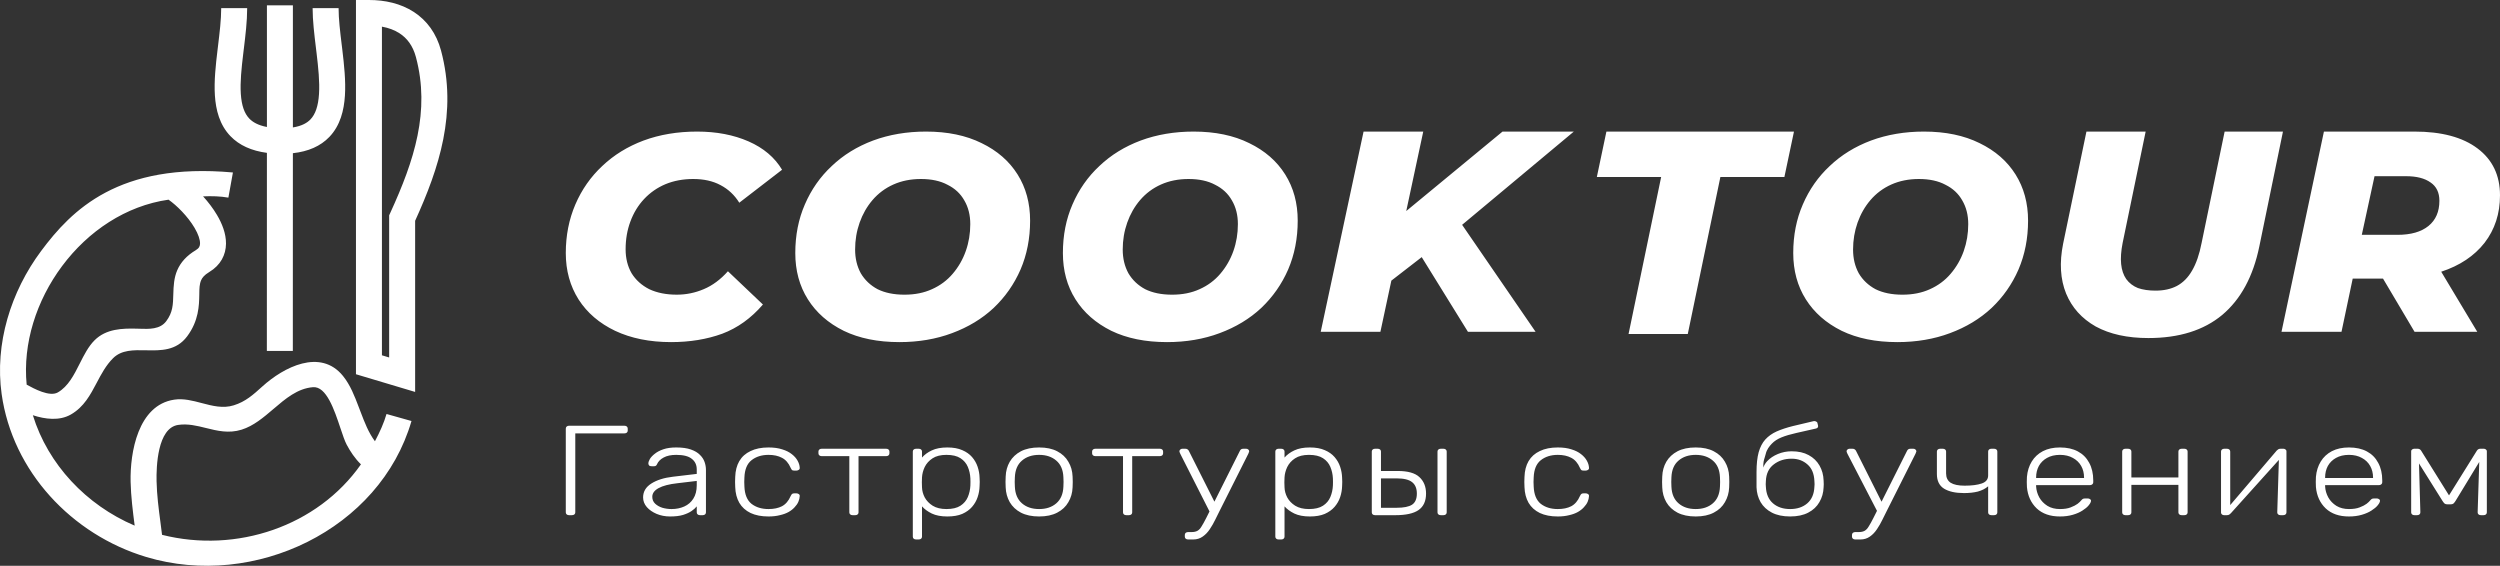 <svg width="190" height="43" viewBox="0 0 190 43" fill="none" xmlns="http://www.w3.org/2000/svg">
<rect x="0" y="0" width="190" height="43" fill="#333333" stroke="none"/>
<path fill-rule="evenodd" clip-rule="evenodd" d="M27.053 0H28.04C29.265 0 30.453 0.265 31.441 0.903C32.444 1.551 33.17 2.539 33.519 3.844C34.778 8.557 33.37 12.776 31.55 16.781V29.787L27.053 28.442V0ZM29.027 2.025V27.003L29.576 27.168V16.364L29.663 16.174C31.49 12.188 32.707 8.442 31.61 4.338C31.377 3.465 30.927 2.893 30.358 2.526C29.989 2.288 29.543 2.118 29.027 2.025ZM20.286 9.651L20.286 0.405L22.26 0.405L22.26 9.685C22.946 9.576 23.346 9.335 23.595 9.075C23.968 8.686 24.187 8.066 24.245 7.142C24.303 6.223 24.194 5.16 24.056 4.01C24.042 3.893 24.028 3.776 24.013 3.658L24.013 3.657L24.012 3.65L24.011 3.641L24.011 3.638C23.889 2.633 23.759 1.571 23.759 0.619H25.733C25.733 1.447 25.847 2.386 25.971 3.413L25.972 3.416C25.987 3.537 26.001 3.659 26.016 3.782C26.152 4.915 26.285 6.144 26.215 7.262C26.145 8.374 25.866 9.536 25.032 10.406C24.358 11.11 23.428 11.515 22.259 11.643L22.255 26.672L20.281 26.672L20.285 11.617C19.115 11.461 18.19 11.047 17.518 10.351C16.686 9.489 16.403 8.354 16.332 7.257C16.261 6.16 16.394 4.952 16.529 3.828L16.567 3.51L16.567 3.51L16.567 3.51L16.567 3.51C16.693 2.47 16.811 1.501 16.811 0.619L18.785 0.618C18.785 1.624 18.652 2.712 18.529 3.728L18.529 3.728L18.528 3.73C18.515 3.84 18.502 3.948 18.489 4.056C18.351 5.201 18.244 6.239 18.302 7.133C18.36 8.026 18.576 8.627 18.95 9.015C19.203 9.277 19.607 9.522 20.286 9.651ZM17.357 15.02L17.702 13.108C9.017 12.321 5.441 15.969 3.127 19.073C0.815 22.174 -0.411 26.131 0.125 29.95C0.948 35.821 5.445 40.63 11.117 42.332C19.322 44.795 28.876 40.244 31.273 31.997L29.376 31.463C29.179 32.14 28.863 32.843 28.495 33.535C28.004 32.875 27.706 32.092 27.415 31.329L27.341 31.136L27.34 31.133L27.265 30.938C26.951 30.112 26.628 29.265 26.066 28.571C24.351 26.453 21.548 27.914 19.951 29.36L19.948 29.362C19.232 30.01 18.664 30.524 17.765 30.804C16.947 31.06 16.142 30.847 15.332 30.634C14.642 30.451 13.948 30.268 13.241 30.374C10.482 30.786 9.877 34.401 9.926 36.614C9.95 37.721 10.1 38.905 10.235 39.948C6.552 38.381 3.646 35.291 2.497 31.557C3.424 31.86 4.514 32.007 5.396 31.497C6.382 30.926 6.865 30.011 7.351 29.091C7.701 28.428 8.052 27.763 8.593 27.224C9.237 26.583 10.146 26.602 11.089 26.621C12.217 26.645 13.394 26.669 14.221 25.565C15.109 24.38 15.131 23.21 15.146 22.409C15.147 22.364 15.148 22.319 15.148 22.274L15.148 22.273L15.148 22.273C15.152 21.943 15.156 21.598 15.287 21.295C15.363 21.123 15.51 20.91 15.908 20.671C16.766 20.155 17.167 19.373 17.176 18.52C17.184 17.742 16.87 16.977 16.491 16.338C16.2 15.845 15.832 15.362 15.435 14.924C16.103 14.895 16.742 14.912 17.357 15.02ZM12.315 40.647C17.976 42.075 24.131 39.998 27.432 35.291C26.973 34.843 26.626 34.318 26.349 33.798C26.2 33.519 26.046 33.058 25.872 32.538C25.409 31.152 24.805 29.343 23.787 29.426C22.61 29.52 21.698 30.299 20.777 31.086C20.027 31.726 19.271 32.371 18.362 32.655C17.387 32.959 16.516 32.743 15.656 32.529C14.959 32.356 14.269 32.184 13.537 32.294C11.961 32.529 11.875 35.483 11.899 36.572C11.923 37.634 12.058 38.663 12.191 39.672C12.234 39.999 12.277 40.324 12.315 40.647ZM2.026 29.233C2.576 29.535 3.767 30.186 4.396 29.823C5.184 29.367 5.623 28.497 6.06 27.63C6.388 26.98 6.715 26.331 7.189 25.859C8.067 24.985 9.294 24.945 10.461 24.98L10.464 24.98C10.511 24.982 10.559 24.983 10.607 24.985C11.329 25.01 12.164 25.039 12.632 24.413C13.135 23.742 13.151 23.159 13.172 22.349C13.188 21.73 13.222 21.109 13.473 20.532C13.732 19.935 14.185 19.431 14.879 19.014C15.142 18.856 15.2 18.701 15.203 18.5C15.206 18.223 15.082 17.816 14.785 17.314C14.268 16.438 13.422 15.603 12.808 15.175C9.57 15.637 6.701 17.562 4.719 20.221C2.76 22.847 1.722 26.116 2.026 29.233ZM51.002 26C49.381 26 47.964 25.714 46.751 25.143C45.554 24.571 44.629 23.78 43.978 22.769C43.326 21.743 43 20.564 43 19.231C43 17.897 43.243 16.667 43.727 15.538C44.212 14.41 44.894 13.436 45.773 12.615C46.653 11.78 47.698 11.136 48.911 10.681C50.139 10.227 51.495 10 52.98 10C54.45 10 55.754 10.249 56.891 10.747C58.027 11.245 58.876 11.963 59.437 12.901L56.186 15.406C55.822 14.82 55.345 14.374 54.754 14.066C54.178 13.758 53.488 13.604 52.685 13.604C51.912 13.604 51.207 13.736 50.57 14C49.949 14.264 49.411 14.637 48.956 15.121C48.502 15.604 48.153 16.176 47.91 16.835C47.668 17.48 47.547 18.183 47.547 18.945C47.547 19.634 47.698 20.242 48.002 20.769C48.32 21.282 48.767 21.685 49.343 21.978C49.934 22.256 50.631 22.395 51.434 22.395C52.147 22.395 52.829 22.256 53.48 21.978C54.147 21.7 54.761 21.245 55.322 20.615L57.982 23.143C57.088 24.183 56.057 24.923 54.89 25.363C53.723 25.787 52.427 26 51.002 26ZM68.353 26C66.716 26 65.307 25.714 64.125 25.143C62.943 24.557 62.033 23.758 61.397 22.747C60.76 21.736 60.442 20.564 60.442 19.231C60.442 17.883 60.684 16.652 61.169 15.539C61.654 14.41 62.336 13.436 63.215 12.616C64.094 11.78 65.14 11.136 66.353 10.681C67.58 10.227 68.922 10 70.377 10C72.013 10 73.423 10.293 74.605 10.879C75.787 11.451 76.697 12.242 77.333 13.253C77.97 14.264 78.288 15.436 78.288 16.769C78.288 18.117 78.046 19.355 77.561 20.484C77.076 21.597 76.394 22.572 75.514 23.407C74.636 24.227 73.582 24.864 72.355 25.319C71.142 25.773 69.808 26 68.353 26ZM68.74 22.396C69.528 22.396 70.225 22.256 70.831 21.978C71.453 21.7 71.976 21.311 72.4 20.813C72.84 20.3 73.173 19.722 73.4 19.077C73.628 18.432 73.741 17.751 73.741 17.033C73.741 16.345 73.59 15.744 73.287 15.231C72.999 14.718 72.574 14.322 72.013 14.044C71.468 13.751 70.793 13.604 69.99 13.604C69.217 13.604 68.52 13.744 67.899 14.022C67.277 14.3 66.747 14.696 66.307 15.209C65.883 15.707 65.557 16.279 65.33 16.923C65.102 17.568 64.989 18.249 64.989 18.967C64.989 19.641 65.133 20.242 65.421 20.769C65.724 21.282 66.148 21.685 66.694 21.978C67.254 22.256 67.936 22.396 68.74 22.396ZM84.463 25.143C85.645 25.714 87.055 26 88.691 26C90.146 26 91.48 25.773 92.693 25.319C93.92 24.864 94.974 24.227 95.853 23.407C96.731 22.572 97.414 21.597 97.899 20.484C98.384 19.355 98.626 18.117 98.626 16.769C98.626 15.436 98.308 14.264 97.671 13.253C97.035 12.242 96.125 11.451 94.943 10.879C93.761 10.293 92.352 10 90.715 10C89.26 10 87.918 10.227 86.691 10.681C85.478 11.136 84.432 11.78 83.553 12.616C82.674 13.436 81.992 14.41 81.507 15.539C81.022 16.652 80.78 17.883 80.78 19.231C80.78 20.564 81.098 21.736 81.735 22.747C82.371 23.758 83.281 24.557 84.463 25.143ZM91.169 21.978C90.563 22.256 89.866 22.396 89.078 22.396C88.275 22.396 87.593 22.256 87.032 21.978C86.486 21.685 86.062 21.282 85.759 20.769C85.471 20.242 85.327 19.641 85.327 18.967C85.327 18.249 85.44 17.568 85.668 16.923C85.895 16.279 86.221 15.707 86.645 15.209C87.085 14.696 87.615 14.3 88.237 14.022C88.858 13.744 89.555 13.604 90.328 13.604C91.132 13.604 91.806 13.751 92.352 14.044C92.912 14.322 93.337 14.718 93.625 15.231C93.928 15.744 94.079 16.345 94.079 17.033C94.079 17.751 93.966 18.432 93.738 19.077C93.511 19.722 93.177 20.3 92.738 20.813C92.314 21.311 91.791 21.7 91.169 21.978ZM106.875 16.039L114.192 10H119.611L111.121 17.086L116.704 25.216H111.563L108.051 19.542L105.743 21.328L104.911 25.216H100.375L103.631 10H108.167L106.875 16.039ZM126.248 13.451L123.77 25.385H128.271L130.749 13.451H135.614L136.342 10H122.087L121.36 13.451H126.248ZM144.198 26C142.561 26 141.151 25.714 139.969 25.143C138.787 24.557 137.878 23.758 137.241 22.747C136.605 21.736 136.286 20.564 136.286 19.231C136.286 17.883 136.529 16.652 137.014 15.539C137.499 14.41 138.181 13.436 139.06 12.616C139.939 11.78 140.985 11.136 142.197 10.681C143.425 10.227 144.766 10 146.221 10C147.858 10 149.268 10.293 150.45 10.879C151.632 11.451 152.541 12.242 153.178 13.253C153.814 14.264 154.133 15.436 154.133 16.769C154.133 18.117 153.889 19.355 153.405 20.484C152.921 21.597 152.239 22.572 151.359 23.407C150.479 24.227 149.427 24.864 148.199 25.319C146.987 25.773 145.653 26 144.198 26ZM144.584 22.396C145.372 22.396 146.07 22.256 146.676 21.978C147.297 21.7 147.82 21.311 148.244 20.813C148.684 20.3 149.017 19.722 149.245 19.077C149.472 18.432 149.586 17.751 149.586 17.033C149.586 16.345 149.434 15.744 149.131 15.231C148.843 14.718 148.419 14.322 147.858 14.044C147.312 13.751 146.638 13.604 145.835 13.604C145.062 13.604 144.365 13.744 143.743 14.022C143.122 14.3 142.591 14.696 142.152 15.209C141.727 15.707 141.402 16.279 141.174 16.923C140.947 17.568 140.833 18.249 140.833 18.967C140.833 19.641 140.977 20.242 141.265 20.769C141.568 21.282 141.993 21.685 142.538 21.978C143.099 22.256 143.781 22.396 144.584 22.396ZM159.274 24.813C160.351 25.399 161.684 25.692 163.275 25.692C165.61 25.692 167.481 25.106 168.89 23.934C170.3 22.747 171.241 21.011 171.709 18.725L173.505 10H169.072L167.322 18.462C167.156 19.326 166.913 20.029 166.594 20.572C166.292 21.099 165.905 21.487 165.435 21.736C164.98 21.971 164.443 22.088 163.821 22.088C163.307 22.088 162.859 22.022 162.479 21.89C162.116 21.744 161.82 21.517 161.593 21.209C161.381 20.901 161.252 20.52 161.206 20.066C161.161 19.612 161.199 19.077 161.32 18.462L163.07 10H158.569L156.796 18.527C156.509 19.963 156.584 21.224 157.023 22.308C157.464 23.377 158.214 24.212 159.274 24.813ZM190 14.847C190 16.238 189.608 17.441 188.825 18.456C188.041 19.455 186.945 20.187 185.532 20.651L188.272 25.216H183.505L181.109 21.173H178.806L177.954 25.216H173.394L176.618 10H183.505C185.562 10 187.16 10.428 188.295 11.283C189.432 12.138 190 13.326 190 14.847ZM185.394 15.26C185.394 14.637 185.172 14.174 184.726 13.869C184.28 13.55 183.659 13.391 182.86 13.391H180.464L179.497 17.847H182.214C183.229 17.847 184.012 17.622 184.565 17.173C185.117 16.724 185.394 16.086 185.394 15.26ZM136.051 39.251C135.501 39.251 135.039 39.154 134.665 38.96C134.29 38.766 134.004 38.5 133.806 38.164C133.615 37.827 133.511 37.451 133.496 37.037V36.464V35.881C133.496 35.272 133.55 34.77 133.657 34.376C133.771 33.974 133.939 33.65 134.161 33.404C134.39 33.152 134.676 32.948 135.02 32.792C135.371 32.637 135.78 32.501 136.246 32.384C136.711 32.268 137.242 32.142 137.838 32.006C137.899 31.993 137.96 32.002 138.021 32.035C138.082 32.061 138.117 32.099 138.124 32.151L138.17 32.336C138.185 32.394 138.178 32.446 138.147 32.491C138.117 32.53 138.071 32.556 138.01 32.569C137.445 32.698 136.944 32.812 136.509 32.909C136.074 33.006 135.703 33.116 135.398 33.239C135.092 33.362 134.844 33.524 134.653 33.725C134.47 33.919 134.271 34.165 134.195 34.502C134.174 34.593 134.148 34.673 134.123 34.753C134.057 34.961 133.993 35.163 134.015 35.538C134.071 35.36 134.169 35.196 134.31 35.046C134.523 34.819 134.794 34.638 135.123 34.502C135.451 34.366 135.799 34.298 136.165 34.298C136.677 34.298 137.108 34.395 137.46 34.589C137.819 34.783 138.094 35.049 138.285 35.386C138.475 35.716 138.579 36.092 138.594 36.512C138.609 36.726 138.609 36.901 138.594 37.037C138.579 37.451 138.472 37.827 138.273 38.164C138.082 38.5 137.8 38.766 137.425 38.96C137.059 39.154 136.601 39.251 136.051 39.251ZM136.051 38.688C136.585 38.688 137.021 38.542 137.357 38.251C137.693 37.96 137.872 37.539 137.895 36.988C137.903 36.93 137.907 36.868 137.907 36.804C137.907 36.739 137.903 36.658 137.895 36.561C137.872 36.004 137.697 35.583 137.368 35.298C137.04 35.007 136.639 34.861 136.165 34.861C135.631 34.861 135.176 35.007 134.802 35.298C134.428 35.583 134.229 36.004 134.206 36.561C134.199 36.658 134.195 36.739 134.195 36.804C134.195 36.868 134.199 36.93 134.206 36.988C134.229 37.539 134.409 37.96 134.745 38.251C135.081 38.542 135.516 38.688 136.051 38.688ZM43.069 39.096C43.115 39.135 43.176 39.154 43.252 39.154H43.458C43.542 39.154 43.607 39.135 43.653 39.096C43.699 39.057 43.722 39.006 43.722 38.941V32.938H47.445C47.529 32.938 47.594 32.919 47.639 32.88C47.685 32.841 47.708 32.789 47.708 32.724V32.579C47.708 32.508 47.685 32.453 47.639 32.414C47.594 32.375 47.529 32.355 47.445 32.355H43.252C43.176 32.355 43.115 32.375 43.069 32.414C43.023 32.453 43 32.508 43 32.579V38.941C43 39.006 43.023 39.057 43.069 39.096ZM49.906 39.057C50.219 39.187 50.559 39.252 50.926 39.252C51.323 39.252 51.651 39.213 51.911 39.135C52.178 39.051 52.396 38.951 52.564 38.834C52.732 38.717 52.862 38.601 52.953 38.484V38.941C52.953 39.006 52.976 39.057 53.022 39.096C53.068 39.135 53.129 39.154 53.205 39.154H53.4C53.477 39.154 53.538 39.135 53.583 39.096C53.629 39.057 53.652 39.006 53.652 38.941V35.706C53.652 35.512 53.618 35.315 53.549 35.114C53.48 34.913 53.362 34.732 53.194 34.57C53.034 34.402 52.804 34.266 52.507 34.162C52.216 34.059 51.846 34.007 51.395 34.007C51.014 34.007 50.689 34.052 50.422 34.143C50.154 34.233 49.937 34.347 49.769 34.483C49.601 34.612 49.475 34.745 49.391 34.881C49.314 35.017 49.276 35.13 49.276 35.221C49.276 35.279 49.295 35.331 49.334 35.376C49.372 35.415 49.437 35.434 49.528 35.434H49.712C49.818 35.434 49.891 35.386 49.929 35.289C50.021 35.075 50.189 34.904 50.433 34.774C50.678 34.638 50.998 34.57 51.395 34.57C51.938 34.57 52.331 34.67 52.575 34.871C52.827 35.065 52.953 35.334 52.953 35.677V36.017L51.143 36.231C50.471 36.309 49.925 36.48 49.505 36.746C49.085 37.011 48.875 37.364 48.875 37.804C48.875 38.076 48.971 38.322 49.162 38.543C49.353 38.756 49.601 38.928 49.906 39.057ZM52.003 38.494C51.712 38.624 51.392 38.688 51.04 38.688C50.804 38.688 50.571 38.656 50.342 38.591C50.12 38.52 49.937 38.416 49.792 38.28C49.647 38.144 49.574 37.969 49.574 37.756C49.574 37.49 49.734 37.27 50.055 37.095C50.376 36.92 50.849 36.797 51.476 36.726L52.953 36.551V36.882C52.953 37.29 52.865 37.63 52.69 37.902C52.522 38.167 52.293 38.364 52.003 38.494ZM58.408 39.252C57.874 39.252 57.419 39.164 57.045 38.989C56.671 38.808 56.384 38.549 56.186 38.212C55.995 37.876 55.892 37.477 55.877 37.018C55.869 36.92 55.865 36.791 55.865 36.629C55.865 36.467 55.869 36.338 55.877 36.241C55.892 35.774 55.995 35.376 56.186 35.046C56.384 34.709 56.671 34.453 57.045 34.279C57.419 34.097 57.874 34.007 58.408 34.007C58.813 34.007 59.16 34.055 59.451 34.152C59.748 34.243 59.993 34.366 60.184 34.521C60.375 34.67 60.52 34.836 60.619 35.017C60.718 35.198 60.772 35.376 60.779 35.551C60.787 35.616 60.764 35.668 60.711 35.706C60.657 35.745 60.596 35.765 60.527 35.765H60.367C60.291 35.765 60.233 35.752 60.195 35.726C60.165 35.694 60.13 35.638 60.092 35.561C59.932 35.192 59.71 34.936 59.428 34.793C59.153 34.645 58.813 34.57 58.408 34.57C57.889 34.57 57.457 34.706 57.114 34.978C56.778 35.243 56.598 35.681 56.575 36.289C56.56 36.516 56.56 36.742 56.575 36.969C56.598 37.578 56.778 38.018 57.114 38.29C57.457 38.556 57.889 38.688 58.408 38.688C58.813 38.688 59.153 38.617 59.428 38.475C59.71 38.326 59.932 38.067 60.092 37.698C60.13 37.62 60.165 37.568 60.195 37.542C60.233 37.51 60.291 37.494 60.367 37.494H60.527C60.596 37.494 60.657 37.513 60.711 37.552C60.764 37.591 60.787 37.642 60.779 37.707C60.772 37.85 60.737 37.992 60.676 38.135C60.615 38.277 60.52 38.416 60.39 38.552C60.268 38.688 60.115 38.808 59.932 38.912C59.748 39.015 59.527 39.096 59.267 39.154C59.015 39.219 58.729 39.252 58.408 39.252ZM64.618 39.096C64.664 39.135 64.725 39.154 64.801 39.154H64.996C65.072 39.154 65.133 39.135 65.179 39.096C65.225 39.057 65.248 39.006 65.248 38.941V34.667H67.344C67.421 34.667 67.482 34.648 67.528 34.609C67.573 34.57 67.596 34.518 67.596 34.453V34.317C67.596 34.253 67.573 34.201 67.528 34.162C67.482 34.123 67.421 34.104 67.344 34.104H62.453C62.376 34.104 62.315 34.123 62.27 34.162C62.224 34.201 62.201 34.253 62.201 34.317V34.453C62.201 34.518 62.224 34.57 62.27 34.609C62.315 34.648 62.376 34.667 62.453 34.667H64.549V38.941C64.549 39.006 64.572 39.057 64.618 39.096ZM69.626 41C69.549 41 69.488 40.981 69.442 40.942C69.396 40.903 69.374 40.851 69.374 40.786V34.318C69.374 34.253 69.396 34.201 69.442 34.162C69.488 34.123 69.549 34.104 69.626 34.104H69.82C69.897 34.104 69.958 34.123 70.004 34.162C70.049 34.201 70.072 34.253 70.072 34.318V34.774C70.263 34.554 70.511 34.373 70.817 34.23C71.13 34.081 71.523 34.007 71.997 34.007C72.447 34.007 72.825 34.075 73.131 34.211C73.436 34.34 73.684 34.515 73.876 34.735C74.066 34.955 74.208 35.201 74.299 35.473C74.391 35.745 74.441 36.024 74.448 36.309C74.456 36.406 74.46 36.513 74.46 36.629C74.46 36.746 74.456 36.853 74.448 36.95C74.441 37.235 74.391 37.513 74.299 37.785C74.208 38.057 74.066 38.303 73.876 38.523C73.684 38.743 73.436 38.921 73.131 39.057C72.825 39.187 72.447 39.252 71.997 39.252C71.523 39.252 71.13 39.177 70.817 39.028C70.511 38.879 70.263 38.698 70.072 38.484V40.786C70.072 40.851 70.049 40.903 70.004 40.942C69.958 40.981 69.897 41 69.82 41H69.626ZM71.928 38.688C72.379 38.688 72.734 38.604 72.993 38.436C73.253 38.267 73.44 38.047 73.555 37.775C73.669 37.503 73.734 37.212 73.749 36.901C73.757 36.72 73.757 36.538 73.749 36.357C73.734 36.046 73.669 35.755 73.555 35.483C73.44 35.211 73.253 34.991 72.993 34.822C72.734 34.654 72.379 34.57 71.928 34.57C71.493 34.57 71.141 34.657 70.874 34.832C70.607 35.007 70.408 35.227 70.278 35.493C70.156 35.752 70.088 36.014 70.072 36.279C70.065 36.377 70.061 36.503 70.061 36.658C70.061 36.814 70.065 36.94 70.072 37.037C70.08 37.296 70.149 37.552 70.278 37.804C70.416 38.057 70.618 38.267 70.886 38.436C71.161 38.604 71.508 38.688 71.928 38.688ZM77.588 38.96C77.962 39.154 78.424 39.252 78.974 39.252C79.524 39.252 79.982 39.154 80.349 38.96C80.723 38.766 81.005 38.501 81.196 38.164C81.395 37.827 81.502 37.452 81.517 37.037C81.525 36.94 81.529 36.804 81.529 36.629C81.529 36.454 81.525 36.318 81.517 36.221C81.502 35.8 81.395 35.425 81.196 35.094C81.005 34.758 80.723 34.492 80.349 34.298C79.982 34.104 79.524 34.007 78.974 34.007C78.424 34.007 77.962 34.104 77.588 34.298C77.221 34.492 76.939 34.758 76.74 35.094C76.549 35.425 76.446 35.8 76.431 36.221C76.423 36.318 76.419 36.454 76.419 36.629C76.419 36.804 76.423 36.94 76.431 37.037C76.446 37.452 76.549 37.827 76.74 38.164C76.939 38.501 77.221 38.766 77.588 38.96ZM80.28 38.251C79.944 38.543 79.509 38.688 78.974 38.688C78.439 38.688 78.004 38.543 77.668 38.251C77.332 37.96 77.153 37.539 77.13 36.989C77.122 36.891 77.118 36.772 77.118 36.629C77.118 36.487 77.122 36.367 77.13 36.27C77.153 35.713 77.332 35.292 77.668 35.007C78.004 34.716 78.439 34.57 78.974 34.57C79.509 34.57 79.944 34.716 80.28 35.007C80.616 35.292 80.796 35.713 80.818 36.27C80.826 36.367 80.83 36.487 80.83 36.629C80.83 36.772 80.826 36.891 80.818 36.989C80.796 37.539 80.616 37.96 80.28 38.251ZM85.601 39.154C85.524 39.154 85.463 39.135 85.417 39.096C85.372 39.057 85.349 39.006 85.349 38.941V34.667H83.252C83.176 34.667 83.115 34.648 83.069 34.609C83.023 34.57 83 34.518 83 34.453V34.317C83 34.253 83.023 34.201 83.069 34.162C83.115 34.123 83.176 34.104 83.252 34.104H88.144C88.22 34.104 88.281 34.123 88.327 34.162C88.373 34.201 88.396 34.253 88.396 34.317V34.453C88.396 34.518 88.373 34.57 88.327 34.609C88.281 34.648 88.22 34.667 88.144 34.667H86.047V38.941C86.047 39.006 86.025 39.057 85.979 39.096C85.933 39.135 85.872 39.154 85.796 39.154H85.601ZM90.115 40.942C90.161 40.98 90.222 41 90.298 41H90.688C90.963 41 91.203 40.925 91.409 40.777C91.616 40.634 91.795 40.446 91.948 40.213C92.1 39.987 92.238 39.747 92.36 39.494C92.482 39.248 92.593 39.025 92.692 38.824L94.869 34.492C94.892 34.441 94.907 34.402 94.915 34.376C94.93 34.35 94.938 34.324 94.938 34.298C94.938 34.246 94.915 34.201 94.869 34.162C94.823 34.123 94.77 34.104 94.709 34.104H94.502C94.426 34.104 94.369 34.117 94.331 34.143C94.292 34.169 94.262 34.204 94.239 34.249L92.295 38.127L90.344 34.249C90.321 34.211 90.291 34.178 90.252 34.152C90.214 34.12 90.157 34.104 90.081 34.104H89.863C89.802 34.104 89.748 34.123 89.703 34.162C89.657 34.201 89.634 34.246 89.634 34.298C89.634 34.33 89.657 34.395 89.703 34.492L91.922 38.87L91.673 39.368C91.535 39.64 91.417 39.854 91.318 40.009C91.226 40.165 91.123 40.275 91.008 40.34C90.894 40.404 90.745 40.437 90.562 40.437H90.298C90.222 40.437 90.161 40.456 90.115 40.495C90.069 40.534 90.046 40.586 90.046 40.65V40.786C90.046 40.851 90.069 40.903 90.115 40.942ZM97.177 41C97.101 41 97.04 40.981 96.994 40.942C96.948 40.903 96.925 40.851 96.925 40.786V34.318C96.925 34.253 96.948 34.201 96.994 34.162C97.04 34.123 97.101 34.104 97.177 34.104H97.372C97.448 34.104 97.509 34.123 97.555 34.162C97.601 34.201 97.624 34.253 97.624 34.318V34.774C97.815 34.554 98.063 34.373 98.368 34.23C98.682 34.081 99.075 34.007 99.548 34.007C99.999 34.007 100.377 34.075 100.682 34.211C100.988 34.34 101.236 34.515 101.427 34.735C101.618 34.955 101.759 35.201 101.851 35.473C101.942 35.745 101.992 36.024 102 36.309C102.008 36.406 102.011 36.513 102.011 36.629C102.011 36.746 102.008 36.853 102 36.95C101.992 37.235 101.942 37.513 101.851 37.785C101.759 38.057 101.618 38.303 101.427 38.523C101.236 38.743 100.988 38.921 100.682 39.057C100.377 39.187 99.999 39.252 99.548 39.252C99.075 39.252 98.682 39.177 98.368 39.028C98.063 38.879 97.815 38.698 97.624 38.484V40.786C97.624 40.851 97.601 40.903 97.555 40.942C97.509 40.981 97.448 41 97.372 41H97.177ZM99.48 38.688C99.93 38.688 100.285 38.604 100.545 38.436C100.805 38.267 100.992 38.047 101.106 37.775C101.221 37.503 101.286 37.212 101.301 36.901C101.309 36.72 101.309 36.538 101.301 36.357C101.286 36.046 101.221 35.755 101.106 35.483C100.992 35.211 100.805 34.991 100.545 34.822C100.285 34.654 99.93 34.57 99.48 34.57C99.044 34.57 98.693 34.657 98.426 34.832C98.158 35.007 97.96 35.227 97.83 35.493C97.708 35.752 97.639 36.014 97.624 36.279C97.616 36.377 97.612 36.503 97.612 36.658C97.612 36.814 97.616 36.94 97.624 37.037C97.631 37.296 97.7 37.552 97.83 37.804C97.967 38.057 98.17 38.267 98.437 38.436C98.712 38.604 99.059 38.688 99.48 38.688ZM104.324 39.096C104.37 39.135 104.431 39.154 104.508 39.154H106.043C106.845 39.154 107.433 39.025 107.807 38.766C108.189 38.501 108.38 38.083 108.38 37.513C108.38 36.989 108.212 36.571 107.875 36.26C107.547 35.949 106.993 35.794 106.214 35.794H104.954V34.317C104.954 34.253 104.931 34.201 104.886 34.162C104.84 34.123 104.779 34.104 104.702 34.104H104.508C104.431 34.104 104.37 34.123 104.324 34.162C104.279 34.201 104.256 34.253 104.256 34.317V38.941C104.256 39.006 104.279 39.057 104.324 39.096ZM106.146 38.591H104.954V36.357H106.146C106.696 36.357 107.089 36.454 107.326 36.648C107.562 36.836 107.681 37.124 107.681 37.513C107.681 37.914 107.559 38.196 107.314 38.358C107.07 38.513 106.68 38.591 106.146 38.591ZM109.319 39.096C109.365 39.135 109.426 39.154 109.502 39.154H109.697C109.773 39.154 109.834 39.135 109.88 39.096C109.926 39.057 109.949 39.006 109.949 38.941V34.317C109.949 34.253 109.926 34.201 109.88 34.162C109.834 34.123 109.773 34.104 109.697 34.104H109.502C109.426 34.104 109.365 34.123 109.319 34.162C109.273 34.201 109.25 34.253 109.25 34.317V38.941C109.25 39.006 109.273 39.057 109.319 39.096ZM118.393 39.252C117.858 39.252 117.404 39.164 117.029 38.989C116.655 38.808 116.369 38.549 116.17 38.212C115.979 37.876 115.876 37.477 115.861 37.018C115.853 36.92 115.849 36.791 115.849 36.629C115.849 36.467 115.853 36.338 115.861 36.241C115.876 35.774 115.979 35.376 116.17 35.046C116.369 34.709 116.655 34.453 117.029 34.279C117.404 34.097 117.858 34.007 118.393 34.007C118.797 34.007 119.145 34.055 119.435 34.152C119.733 34.243 119.977 34.366 120.168 34.521C120.359 34.67 120.504 34.836 120.603 35.017C120.703 35.198 120.756 35.376 120.764 35.551C120.771 35.616 120.749 35.668 120.695 35.706C120.642 35.745 120.581 35.765 120.512 35.765H120.351C120.275 35.765 120.218 35.752 120.18 35.726C120.149 35.694 120.115 35.638 120.076 35.561C119.916 35.192 119.695 34.936 119.412 34.793C119.137 34.645 118.797 34.57 118.393 34.57C117.873 34.57 117.442 34.706 117.098 34.978C116.762 35.243 116.583 35.681 116.56 36.289C116.544 36.516 116.544 36.742 116.56 36.969C116.583 37.578 116.762 38.018 117.098 38.29C117.442 38.556 117.873 38.688 118.393 38.688C118.797 38.688 119.137 38.617 119.412 38.475C119.695 38.326 119.916 38.067 120.076 37.698C120.115 37.62 120.149 37.568 120.18 37.542C120.218 37.51 120.275 37.494 120.351 37.494H120.512C120.581 37.494 120.642 37.513 120.695 37.552C120.749 37.591 120.771 37.642 120.764 37.707C120.756 37.85 120.722 37.992 120.661 38.135C120.6 38.277 120.504 38.416 120.374 38.552C120.252 38.688 120.099 38.808 119.916 38.912C119.733 39.015 119.511 39.096 119.252 39.154C119 39.219 118.713 39.252 118.393 39.252ZM127.487 38.96C127.861 39.154 128.323 39.252 128.873 39.252C129.422 39.252 129.881 39.154 130.247 38.96C130.621 38.766 130.904 38.501 131.095 38.164C131.293 37.827 131.4 37.452 131.416 37.037C131.423 36.94 131.427 36.804 131.427 36.629C131.427 36.454 131.423 36.318 131.416 36.221C131.4 35.8 131.293 35.425 131.095 35.094C130.904 34.758 130.621 34.492 130.247 34.298C129.881 34.104 129.422 34.007 128.873 34.007C128.323 34.007 127.861 34.104 127.487 34.298C127.12 34.492 126.837 34.758 126.639 35.094C126.448 35.425 126.345 35.8 126.33 36.221C126.322 36.318 126.318 36.454 126.318 36.629C126.318 36.804 126.322 36.94 126.33 37.037C126.345 37.452 126.448 37.827 126.639 38.164C126.837 38.501 127.12 38.766 127.487 38.96ZM130.178 38.251C129.842 38.543 129.407 38.688 128.873 38.688C128.338 38.688 127.903 38.543 127.567 38.251C127.231 37.96 127.051 37.539 127.028 36.989C127.021 36.891 127.017 36.772 127.017 36.629C127.017 36.487 127.021 36.367 127.028 36.27C127.051 35.713 127.231 35.292 127.567 35.007C127.903 34.716 128.338 34.57 128.873 34.57C129.407 34.57 129.842 34.716 130.178 35.007C130.515 35.292 130.694 35.713 130.717 36.27C130.725 36.367 130.728 36.487 130.728 36.629C130.728 36.772 130.725 36.891 130.717 36.989C130.694 37.539 130.515 37.96 130.178 38.251ZM140.82 40.942C140.866 40.98 140.927 41 141.003 41H141.393C141.668 41 141.908 40.925 142.115 40.777C142.321 40.634 142.5 40.446 142.653 40.213C142.806 39.987 142.943 39.747 143.065 39.494C143.188 39.248 143.298 39.025 143.398 38.824L145.575 34.492C145.588 34.463 145.598 34.438 145.605 34.416C145.611 34.401 145.616 34.387 145.619 34.376C145.634 34.35 145.644 34.324 145.644 34.298C145.644 34.246 145.619 34.201 145.575 34.162C145.529 34.123 145.476 34.104 145.415 34.104H145.208C145.13 34.104 145.075 34.117 145.037 34.143C144.996 34.169 144.968 34.204 144.943 34.249L142.998 38.13L141.049 34.249C141.026 34.211 140.996 34.178 140.958 34.152C140.919 34.12 140.862 34.104 140.786 34.104H140.568C140.507 34.104 140.453 34.123 140.408 34.162C140.362 34.201 140.339 34.246 140.339 34.298C140.339 34.33 140.362 34.395 140.408 34.492L142.651 38.824L142.378 39.368C142.241 39.64 142.122 39.854 142.023 40.009C141.931 40.165 141.828 40.275 141.714 40.34C141.599 40.404 141.45 40.437 141.267 40.437H141.003C140.927 40.437 140.866 40.456 140.82 40.495C140.774 40.534 140.751 40.586 140.751 40.65V40.786C140.751 40.851 140.774 40.903 140.82 40.942ZM151.351 39.154C151.274 39.154 151.213 39.135 151.167 39.096C151.122 39.057 151.099 39.006 151.099 38.941V36.959C150.885 37.141 150.625 37.273 150.32 37.358C150.014 37.435 149.663 37.474 149.266 37.474C148.617 37.474 148.109 37.361 147.742 37.134C147.383 36.908 147.204 36.538 147.204 36.027V34.317C147.204 34.253 147.227 34.201 147.273 34.162C147.318 34.123 147.379 34.104 147.456 34.104H147.651C147.727 34.104 147.788 34.123 147.834 34.162C147.88 34.201 147.903 34.253 147.903 34.317V35.978C147.903 36.296 148.017 36.532 148.246 36.687C148.483 36.836 148.838 36.911 149.312 36.911C149.854 36.911 150.285 36.856 150.606 36.746C150.934 36.636 151.099 36.432 151.099 36.134V34.317C151.099 34.253 151.122 34.201 151.167 34.162C151.213 34.123 151.274 34.104 151.351 34.104H151.545C151.622 34.104 151.683 34.123 151.729 34.162C151.774 34.201 151.797 34.253 151.797 34.317V38.941C151.797 39.006 151.774 39.057 151.729 39.096C151.683 39.135 151.622 39.154 151.545 39.154H151.351ZM154.791 38.64C155.226 39.048 155.815 39.252 156.555 39.252C156.914 39.252 157.239 39.21 157.529 39.125C157.819 39.041 158.064 38.934 158.262 38.805C158.468 38.675 158.625 38.546 158.732 38.416C158.846 38.28 158.907 38.167 158.915 38.076C158.923 38.018 158.9 37.973 158.846 37.94C158.801 37.902 158.743 37.882 158.675 37.882H158.491C158.407 37.882 158.346 37.892 158.308 37.911C158.27 37.924 158.216 37.973 158.148 38.057C158.109 38.109 158.025 38.187 157.896 38.29C157.766 38.387 157.59 38.478 157.369 38.562C157.155 38.646 156.884 38.688 156.555 38.688C156.189 38.688 155.872 38.607 155.605 38.446C155.337 38.277 155.131 38.063 154.986 37.804C154.841 37.539 154.761 37.261 154.745 36.969V36.911V36.872H158.823C158.9 36.872 158.961 36.853 159.007 36.814C159.06 36.775 159.087 36.723 159.087 36.658V36.513C159.087 35.995 158.984 35.548 158.778 35.172C158.579 34.797 158.293 34.508 157.918 34.308C157.544 34.107 157.09 34.007 156.555 34.007C156.059 34.007 155.627 34.1 155.261 34.288C154.902 34.476 154.619 34.738 154.413 35.075C154.207 35.412 154.085 35.8 154.047 36.241C154.039 36.338 154.035 36.467 154.035 36.629C154.035 36.791 154.039 36.92 154.047 37.018C154.108 37.685 154.356 38.225 154.791 38.64ZM158.388 36.328H154.745V36.289C154.745 35.965 154.814 35.674 154.952 35.415C155.097 35.156 155.303 34.952 155.57 34.803C155.845 34.648 156.173 34.57 156.555 34.57C156.937 34.57 157.266 34.648 157.54 34.803C157.815 34.952 158.025 35.156 158.171 35.415C158.316 35.674 158.388 35.965 158.388 36.289V36.328ZM161.538 39.154C161.462 39.154 161.401 39.135 161.355 39.096C161.309 39.057 161.286 39.006 161.286 38.941V34.317C161.286 34.253 161.309 34.201 161.355 34.162C161.401 34.123 161.462 34.104 161.538 34.104H161.733C161.809 34.104 161.87 34.123 161.916 34.162C161.962 34.201 161.985 34.253 161.985 34.317V36.289H165.559V34.317C165.559 34.253 165.582 34.201 165.628 34.162C165.674 34.123 165.735 34.104 165.811 34.104H166.006C166.082 34.104 166.143 34.123 166.189 34.162C166.235 34.201 166.258 34.253 166.258 34.317V38.941C166.258 39.006 166.235 39.057 166.189 39.096C166.143 39.135 166.082 39.154 166.006 39.154H165.811C165.735 39.154 165.674 39.135 165.628 39.096C165.582 39.057 165.559 39.006 165.559 38.941V36.852H161.985V38.941C161.985 39.006 161.962 39.057 161.916 39.096C161.87 39.135 161.809 39.154 161.733 39.154H161.538ZM168.867 39.096C168.913 39.135 168.966 39.154 169.027 39.154H169.245C169.321 39.154 169.382 39.138 169.428 39.106C169.474 39.074 169.512 39.041 169.543 39.009L173.195 34.952L173.071 38.941C173.071 39.006 173.094 39.057 173.14 39.096C173.185 39.135 173.247 39.154 173.323 39.154H173.518C173.594 39.154 173.655 39.135 173.701 39.096C173.747 39.057 173.77 39.006 173.77 38.941V34.288C173.77 34.236 173.747 34.194 173.701 34.162C173.655 34.123 173.602 34.104 173.541 34.104H173.323C173.247 34.104 173.185 34.12 173.14 34.152C173.101 34.178 173.063 34.211 173.025 34.249L169.497 38.386V34.317C169.497 34.253 169.474 34.201 169.428 34.162C169.382 34.123 169.321 34.104 169.245 34.104H169.05C168.974 34.104 168.913 34.123 168.867 34.162C168.821 34.201 168.798 34.253 168.798 34.317V38.96C168.798 39.012 168.821 39.057 168.867 39.096ZM178.519 39.252C177.778 39.252 177.19 39.048 176.755 38.64C176.32 38.225 176.072 37.685 176.01 37.018C176.003 36.92 175.999 36.791 175.999 36.629C175.999 36.467 176.003 36.338 176.01 36.241C176.049 35.8 176.171 35.412 176.377 35.075C176.583 34.738 176.866 34.476 177.225 34.288C177.591 34.1 178.023 34.007 178.519 34.007C179.054 34.007 179.508 34.107 179.882 34.308C180.257 34.508 180.543 34.797 180.741 35.172C180.948 35.548 181.051 35.995 181.051 36.513V36.658C181.051 36.723 181.024 36.775 180.971 36.814C180.925 36.853 180.864 36.872 180.787 36.872H176.709V36.911V36.969C176.724 37.261 176.805 37.539 176.95 37.804C177.095 38.063 177.301 38.277 177.568 38.446C177.836 38.607 178.153 38.688 178.519 38.688C178.848 38.688 179.119 38.646 179.332 38.562C179.554 38.478 179.73 38.387 179.859 38.29C179.989 38.187 180.073 38.109 180.111 38.057C180.18 37.973 180.234 37.924 180.272 37.911C180.31 37.892 180.371 37.882 180.455 37.882H180.638C180.707 37.882 180.764 37.902 180.81 37.94C180.864 37.973 180.887 38.018 180.879 38.076C180.871 38.167 180.81 38.28 180.696 38.416C180.589 38.546 180.432 38.675 180.226 38.805C180.027 38.934 179.783 39.041 179.493 39.125C179.203 39.21 178.878 39.252 178.519 39.252ZM176.709 36.328H180.352V36.289C180.352 35.965 180.279 35.674 180.134 35.415C179.989 35.156 179.779 34.952 179.504 34.803C179.229 34.648 178.901 34.57 178.519 34.57C178.137 34.57 177.809 34.648 177.534 34.803C177.267 34.952 177.06 35.156 176.915 35.415C176.778 35.674 176.709 35.965 176.709 36.289V36.328ZM183.318 39.096C183.364 39.135 183.425 39.154 183.501 39.154H183.696C183.773 39.154 183.834 39.135 183.879 39.096C183.925 39.057 183.948 39.006 183.948 38.941L183.843 35.22L185.621 38.057C185.659 38.122 185.705 38.183 185.758 38.242C185.812 38.3 185.896 38.329 186.01 38.329H186.239C186.354 38.329 186.438 38.3 186.491 38.242C186.545 38.183 186.591 38.122 186.629 38.057L188.423 35.109L188.301 38.941C188.301 39.006 188.324 39.057 188.37 39.096C188.416 39.135 188.477 39.154 188.553 39.154H188.748C188.824 39.154 188.885 39.135 188.931 39.096C188.977 39.057 189 39.006 189 38.941V34.288C189 34.236 188.977 34.194 188.931 34.162C188.885 34.123 188.832 34.104 188.771 34.104H188.507C188.393 34.104 188.305 34.152 188.244 34.249L186.125 37.649L184.005 34.249C183.944 34.152 183.857 34.104 183.742 34.104H183.479C183.425 34.104 183.372 34.123 183.318 34.162C183.272 34.194 183.249 34.236 183.249 34.288V38.941C183.249 39.006 183.272 39.057 183.318 39.096Z" fill="white"/>
</svg>
